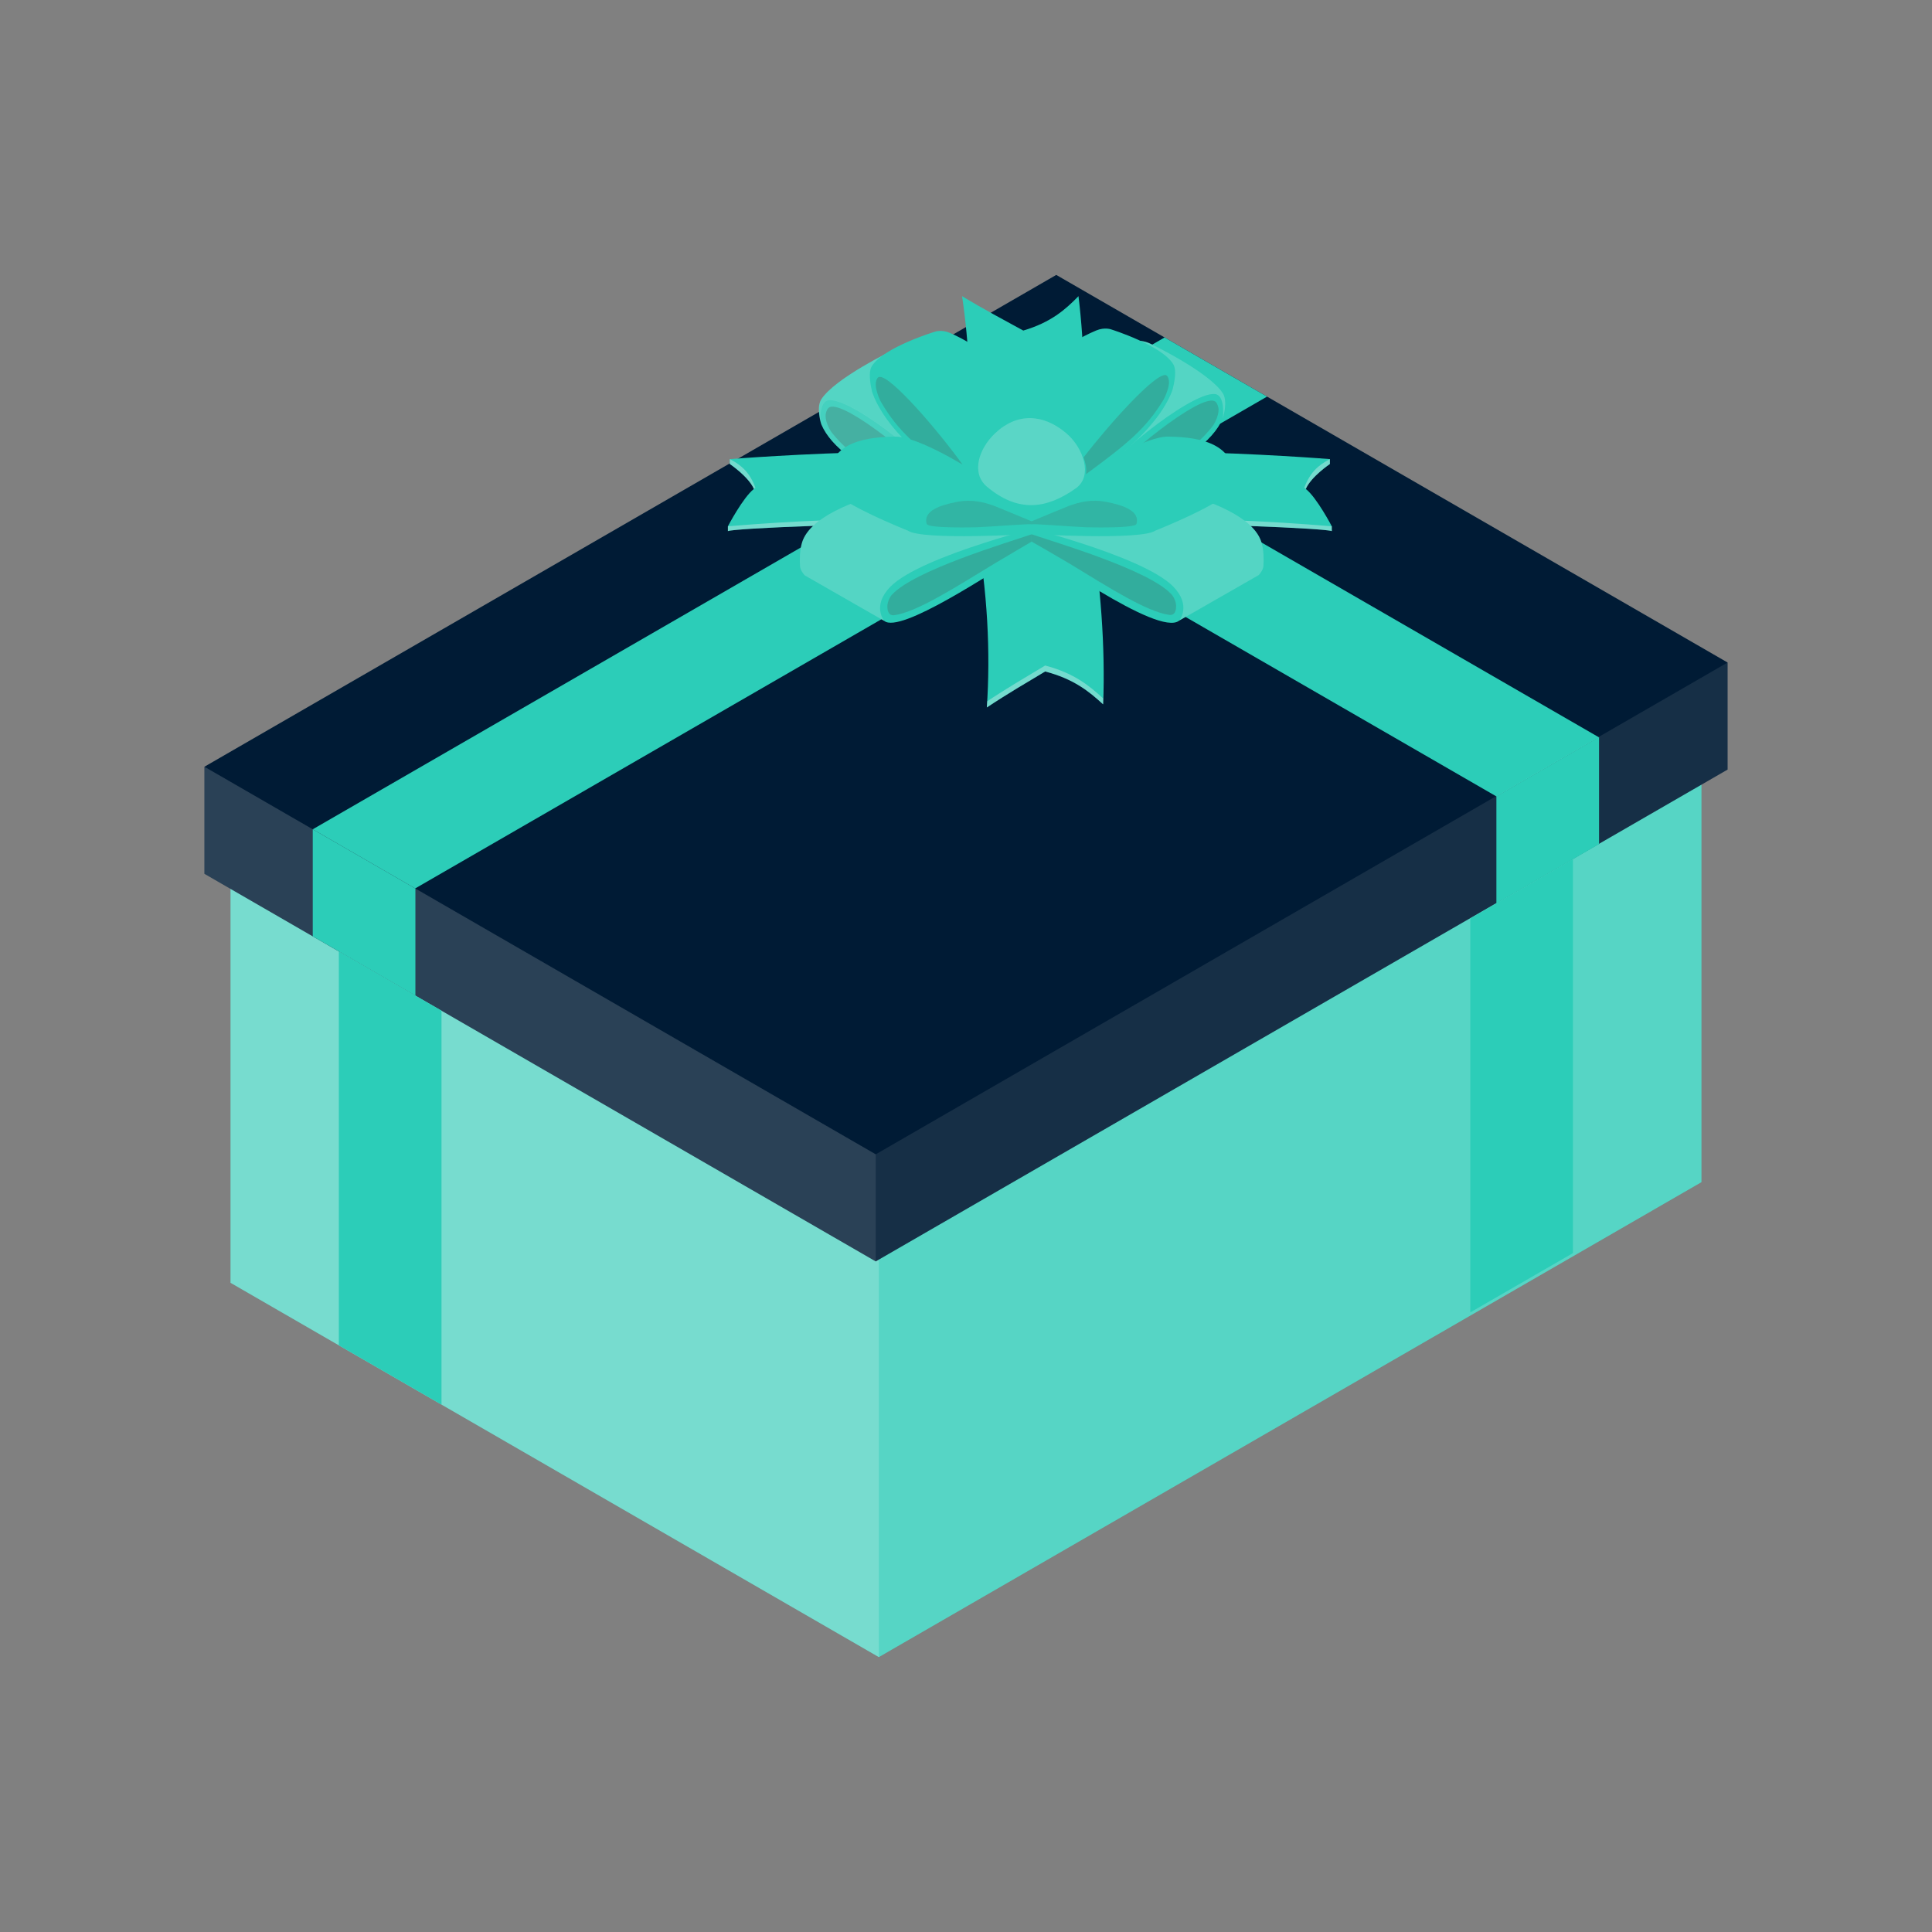 <?xml version="1.0" encoding="UTF-8" standalone="no"?><!DOCTYPE svg PUBLIC "-//W3C//DTD SVG 1.1//EN" "http://www.w3.org/Graphics/SVG/1.1/DTD/svg11.dtd"><svg width="100%" height="100%" viewBox="0 0 200 200" version="1.1" xmlns="http://www.w3.org/2000/svg" xmlns:xlink="http://www.w3.org/1999/xlink" xml:space="preserve" xmlns:serif="http://www.serif.com/" style="fill-rule:evenodd;clip-rule:evenodd;stroke-linejoin:round;stroke-miterlimit:2;"><rect x="0" y="0" width="200" height="200" fill="#808080" stroke="none"/><path d="M23.867,78.234l-0,54.561l67.11,38.746l85.156,-49.165l0,-54.561l-67.11,-38.746l-85.156,49.165Z" style="fill:#2ccdb8;"/><path d="M109.023,29.069l-85.156,49.165l67.11,38.746l85.156,-49.165l-67.11,-38.746Z" style="fill:#2ccdb8;"/><path d="M90.977,116.98l-67.11,-38.746l-0,54.561l67.11,38.746l85.156,-49.165l0,-54.561l-85.156,49.165Z" style="fill:#f5f5f5;fill-opacity:0.21;"/><path d="M90.977,116.98l-67.11,-38.746l-0,54.561l67.11,38.746l0,-54.561Z" style="fill:#f5f5f5;fill-opacity:0.21;"/><path d="M21.161,79.372l-0,11.083l69.495,40.123l88.183,-50.912l0,-11.083l-69.495,-40.124l-88.183,50.913Z" style="fill:#001b35;"/><path d="M120.559,34.934l-88.183,50.913l10.605,6.123l88.183,-50.913l-10.605,-6.123Z" style="fill:#2ccdb8;"/><path d="M85.373,42.299l69.552,40.156l10.605,-6.123l-69.552,-40.156l-10.605,6.123Z" style="fill:#2ccdb8;"/><path d="M90.656,119.495l-69.495,-40.123l-0,11.083l69.495,40.123l88.183,-50.912l0,-11.083l-88.183,50.912Z" style="fill:#f5f5f5;fill-opacity:0.09;"/><path d="M90.656,119.495l-69.495,-40.123l-0,11.083l69.495,40.123l0,-11.083Z" style="fill:#f5f5f5;fill-opacity:0.09;"/><path d="M43.002,91.982l-10.626,-6.135l0,11.083l10.626,6.135l-0,-11.083Z" style="fill:#2ccdb8;"/><path d="M45.703,104.624l-10.626,-6.135l-0,40.778l10.626,6.135l-0,-40.778Z" style="fill:#2ccdb8;"/><path d="M154.906,82.436l10.626,-6.135l0,11.084l-10.626,6.134l0,-11.083Z" style="fill:#2ccdb8;"/><path d="M152.206,95.079l10.626,-6.135l-0,40.777l-10.626,6.135l-0,-40.777Z" style="fill:#2ccdb8;"/><path d="M100.19,46.9c0.403,-5.97 0.135,-11.32 -0.596,-16.241c2.11,1.284 4.542,2.581 6.336,3.56c2.883,-0.854 4.358,-2.172 5.714,-3.56c0.643,5.274 0.714,10.721 0.425,16.277c3.008,-0.119 6.453,-0.202 9.821,-0.15c8.115,0.124 15.779,0.74 15.779,0.74l-0,0.509c-0,0 -1.934,1.3 -2.493,2.58c1.138,0.893 2.691,3.867 2.691,3.867l-0,0.509c-0.02,-0.265 -14.851,-0.951 -24.906,-0.715c0.958,6.359 1.477,12.6 1.233,18.635c-1.468,-1.35 -3.048,-2.626 -5.998,-3.401c-1.712,1.026 -4.036,2.387 -6.039,3.727c0.379,-5.671 0.103,-11.891 -1.169,-18.942c-10.052,-0.289 -25.615,0.425 -25.635,0.696l-0,-0.509c-0,0 1.553,-2.974 2.691,-3.867c-0.559,-1.28 -2.493,-2.58 -2.493,-2.58l-0,-0.509c-0,0 7.664,-0.616 15.779,-0.74c3.014,-0.046 6.091,0.015 8.86,0.114Z" style="fill:#2ccdb8;"/><path d="M106.111,54.713l-0,-0.508c7.516,-0.625 18.676,-0.811 31.454,0.252l0.302,0.025l-0,0.509c-0.026,-0.338 -24.215,-1.365 -31.756,-0.278Zm31.558,-7.187l-0,0.509c-0,0 -1.934,1.3 -2.493,2.58l-0.016,-0.012c-0.046,-0.036 -0.093,-0.071 -0.141,-0.105c0.565,-1.532 1.395,-2.325 2.65,-2.972Z" style="fill:#f5f5f5;fill-opacity:0.36;"/><path d="M102.197,72.596c-0.013,0.215 -0.026,0.428 -0.04,0.641c2.003,-1.34 4.327,-2.701 6.039,-3.727c2.95,0.775 4.53,2.051 5.998,3.401c0.044,-1.102 0.063,-2.212 0.059,-3.328c-0.004,0.909 -0.023,1.814 -0.059,2.714c-1.468,-1.35 -3.048,-2.627 -5.998,-3.402c-1.701,1.02 -4.005,2.37 -5.999,3.701Z" style="fill:#f5f5f5;fill-opacity:0.36;"/><path d="M107.109,54.713l-0,-0.508c-7.516,-0.625 -18.676,-0.811 -31.454,0.252l-0.302,0.025l-0,0.509c0.026,-0.338 24.215,-1.365 31.756,-0.278Zm-31.558,-7.187l-0,0.509c-0,0 1.934,1.3 2.493,2.58l0.016,-0.012c0.046,-0.036 0.093,-0.071 0.141,-0.105c-0.565,-1.532 -1.395,-2.325 -2.65,-2.972Z" style="fill:#f5f5f5;fill-opacity:0.36;"/><path d="M105.673,44.457c0.732,-1.881 3.71,-8.037 11.643,-9.16c1.003,-0.142 1.789,0.292 1.789,0.292c-0,0 6.07,2.917 7.481,5.123c0.15,0.235 0.219,0.531 0.24,0.84l0.003,0.043c0.044,0.823 -0.243,1.711 -0.243,1.711c-1.036,2.435 -4.168,4.626 -8.961,6.625c4.847,0.93 11.97,2.853 12.965,6.227c0.249,0.845 0.241,1.825 0.198,2.461c-0.028,0.408 -0.478,0.908 -0.478,0.908l-0.087,0.051l-8.154,4.667c-2.154,1.764 -14.609,-7.299 -15.279,-7.535l-0,-0.001c-4.35,2.756 -13.613,8.909 -15.25,7.568l-8.154,-4.667l-0.087,-0.051c-0,0 -0.45,-0.5 -0.478,-0.908c-0.044,-0.636 -0.051,-1.616 0.198,-2.461c0.847,-2.875 6.145,-4.696 10.692,-5.748c-4.638,-1.967 -7.671,-4.121 -8.687,-6.509c-0,0 -0.287,-0.889 -0.243,-1.712l0.003,-0.043c0.021,-0.308 0.09,-0.604 0.24,-0.839c1.411,-2.206 7.481,-5.123 7.481,-5.123c-0,0 0.786,-0.435 1.789,-0.292c7.197,1.019 10.316,6.18 11.379,8.533Zm0.394,0.978c0.043,0.125 0.063,0.194 0.063,0.194l-5.819,3.647c0.14,-0.018 0.215,-0.026 0.215,-0.026l6.784,3.917l4.791,-3.277l-6.034,-4.455Z" style="fill:#2ccdb8;"/><path d="M100.526,49.25l8.521,4.92c-0,0 -13.694,3.295 -16.892,6.584c-1.927,1.982 -0.615,3.523 -0.615,3.523l-8.241,-4.718c-0,0 -0.45,-0.5 -0.478,-0.908c-0.044,-0.636 -0.051,-1.616 0.198,-2.461c1.527,-5.181 17.507,-6.94 17.507,-6.94Z" style="fill:#f5f5f5;fill-opacity:0.2;"/><path d="M117.316,35.297c1.003,-0.142 1.789,0.292 1.789,0.292c-0,0 6.07,2.917 7.481,5.123c0.557,0.87 -0,2.594 -0,2.594c-0,0 0.244,-1.861 -0.488,-2.394c-1.617,-1.177 -11.024,6.155 -12.652,9.082l-7.966,-4.992c-0,0 2.448,-8.376 11.836,-9.705Z" style="fill:#f5f5f5;fill-opacity:0.2;"/><path d="M94.277,35.933c-1.003,-0.142 -1.789,0.293 -1.789,0.293c-0,0 -6.069,2.917 -7.481,5.123c-0.556,0.869 -0,2.593 -0,2.593c-0,0 -0.243,-1.861 0.489,-2.394c1.617,-1.177 11.023,6.156 12.652,9.082l7.965,-4.992c-0,0 -2.448,-8.375 -11.836,-9.705Z" style="fill:#f5f5f5;fill-opacity:0.2;"/><path d="M113.083,49.218l-8.521,4.92c-0,0 13.694,3.294 16.892,6.584c1.927,1.982 0.615,3.523 0.615,3.523l8.241,-4.718c-0,0 0.45,-0.5 0.478,-0.908c0.043,-0.636 0.051,-1.616 -0.198,-2.461c-1.527,-5.181 -17.507,-6.94 -17.507,-6.94Z" style="fill:#f5f5f5;fill-opacity:0.2;"/><path d="M91.858,62.803c0.01,0.728 0.336,0.935 0.702,0.885c2.312,-0.317 6.188,-2.784 10.377,-5.34c0.657,-0.401 3.853,-2.277 3.853,-2.277l-0,-0.761c-2.385,0.825 -12.126,3.707 -14.455,6.251c-0.298,0.326 -0.482,0.864 -0.477,1.242Z" style="fill:#494949;fill-opacity:0.24;"/><path d="M126.124,42.196c0.124,0.574 -0.285,1.539 -0.652,1.999c-2.159,2.701 -4.548,3.703 -10.415,6.091c-0.341,0.139 -0.88,0.42 -0.88,0.42l-0,-0.841c1.882,-2.45 9.862,-8.986 11.518,-8.355c0.241,0.093 0.359,0.365 0.429,0.686Z" style="fill:#494949;fill-opacity:0.24;"/><path d="M85.024,43.933c1.264,2.972 5.652,5.581 12.371,7.92c0.069,0.023 0.207,0.071 0.207,0.071l0.562,-1.303c-1.628,-2.927 -11.035,-10.259 -12.652,-9.082c-0.732,0.532 -0.488,2.394 -0.488,2.394Zm-0.24,-1.755l-0.003,0.043c0.001,-0.014 0.002,-0.028 0.003,-0.043Z" style="fill:#f5f5f5;fill-opacity:0.13;"/><path d="M85.486,42.823c-0.124,0.573 0.284,1.538 0.652,1.999c2.159,2.701 4.548,3.703 10.415,6.091c0.341,0.139 0.88,0.42 0.88,0.42l-0,-0.841c-1.882,-2.451 -9.862,-8.987 -11.518,-8.355c-0.241,0.092 -0.359,0.365 -0.429,0.686Z" style="fill:#494949;fill-opacity:0.24;"/><path d="M121.751,62.771c-0.01,0.728 -0.336,0.935 -0.702,0.885c-2.312,-0.318 -6.188,-2.784 -10.377,-5.34c-0.658,-0.401 -3.882,-2.251 -3.882,-2.251l0.004,-0.757c2.385,0.825 12.151,3.677 14.48,6.221c0.298,0.326 0.482,0.864 0.477,1.242Z" style="fill:#494949;fill-opacity:0.24;"/><path d="M105.878,44.804c4.324,0.124 8.285,4.292 8.285,4.292l0.485,-0.179c-0,0 -0.01,-0.015 -0.021,-0.025c-0.87,-0.848 -4.457,-4.098 -8.277,-4.108c-0.157,0 -0.314,0.007 -0.472,0.02Z" style="fill:#f5f5f5;fill-opacity:0.18;"/><path d="M105.708,40.571c1.725,-2.392 4.234,-4.878 7.764,-6.358c0.902,-0.378 1.582,-0.105 1.582,-0.105c-0,0 5.272,1.652 6.422,3.631c0.122,0.21 0.169,0.504 0.173,0.821l0.006,0.009l-0.006,0.035c-0.002,0.849 -0.302,1.842 -0.302,1.842c-0.749,1.989 -2.45,4.095 -4.962,6.299c1.681,-0.853 3.423,-1.561 4.547,-1.547c3.639,0.045 7.243,0.868 6.813,5.049c-0.157,1.528 -8.152,4.685 -8.152,4.685c-1.453,1.032 -12.803,0.35 -12.803,0.35c-0,0 -11.35,0.682 -12.803,-0.35c-0,0 -7.996,-3.157 -8.153,-4.685c-0.429,-4.181 3.175,-5.004 6.814,-5.049c0.215,-0.003 0.453,0.021 0.709,0.068c-1.503,-1.61 -2.541,-3.158 -3.057,-4.638l-0.003,-0.022l0.003,0.022c-0,0 -0.274,-0.995 -0.253,-1.844l-0.005,-0.035l0.006,-0.009c0.012,-0.317 0.066,-0.61 0.194,-0.819c1.202,-1.969 6.517,-3.575 6.517,-3.575c-0,0 0.688,-0.267 1.58,0.119c3.335,1.444 5.715,3.799 7.369,6.106Zm0.334,8.27l-2.866,1.37l3.614,1.982l2.609,-1.431l-0.114,-0.322l-3.243,-1.599Z" style="fill:#2ccdb8;"/><path d="M112.168,47.355c2.761,-3.583 7.389,-8.695 8.491,-8.526c0.204,0.031 0.296,0.269 0.344,0.566c0.087,0.53 -0.301,1.574 -0.634,2.114c-1.792,2.898 -3.698,4.452 -7.948,7.581c0.079,-0.535 -0.024,-1.137 -0.253,-1.735Z" style="fill:#494949;fill-opacity:0.24;"/><path d="M103.017,44.846c2.277,-2.151 4.986,-2.018 7.364,0c1.79,1.519 2.77,4.44 0.996,5.7c-3.039,2.158 -5.976,2.545 -9.199,-0.155c-1.681,-1.407 -0.867,-3.934 0.839,-5.545Z" style="fill:#2ccdb8;"/><path d="M117.65,54.233c0.387,-1.351 -1.391,-1.951 -3.218,-2.295c-1.406,-0.265 -2.719,0.021 -3.887,0.475c-0.532,0.206 -3.755,1.551 -3.755,1.551l-0,0.326c0.02,-0.115 4.128,0.239 5.675,0.293c-0,0 5.043,0.144 5.185,-0.35Z" style="fill:#494949;fill-opacity:0.18;"/><path d="M95.93,54.233c-0.387,-1.351 1.391,-1.951 3.218,-2.295c1.406,-0.265 2.719,0.021 3.887,0.475c0.531,0.206 3.755,1.551 3.755,1.551l-0,0.326c-0.021,-0.115 -4.128,0.239 -5.676,0.293c-0,0 -5.042,0.144 -5.184,-0.35Z" style="fill:#494949;fill-opacity:0.18;"/><path d="M94.277,45.5c-1.238,-1.178 -2.152,-2.315 -3.027,-3.801c-0.319,-0.542 -0.679,-1.589 -0.579,-2.118c0.056,-0.297 0.154,-0.534 0.359,-0.563c1.157,-0.166 6.009,5.465 8.613,9.074c-1.597,-0.94 -3.691,-2.064 -5.366,-2.592Z" style="fill:#494949;fill-opacity:0.24;"/><path d="M103.017,44.846c2.277,-2.151 4.986,-2.018 7.364,0c1.79,1.519 2.77,4.44 0.996,5.7c-3.039,2.158 -5.976,2.545 -9.199,-0.155c-1.681,-1.407 -0.867,-3.934 0.839,-5.545Z" style="fill:#f5f5f5;fill-opacity:0.23;"/></svg>
